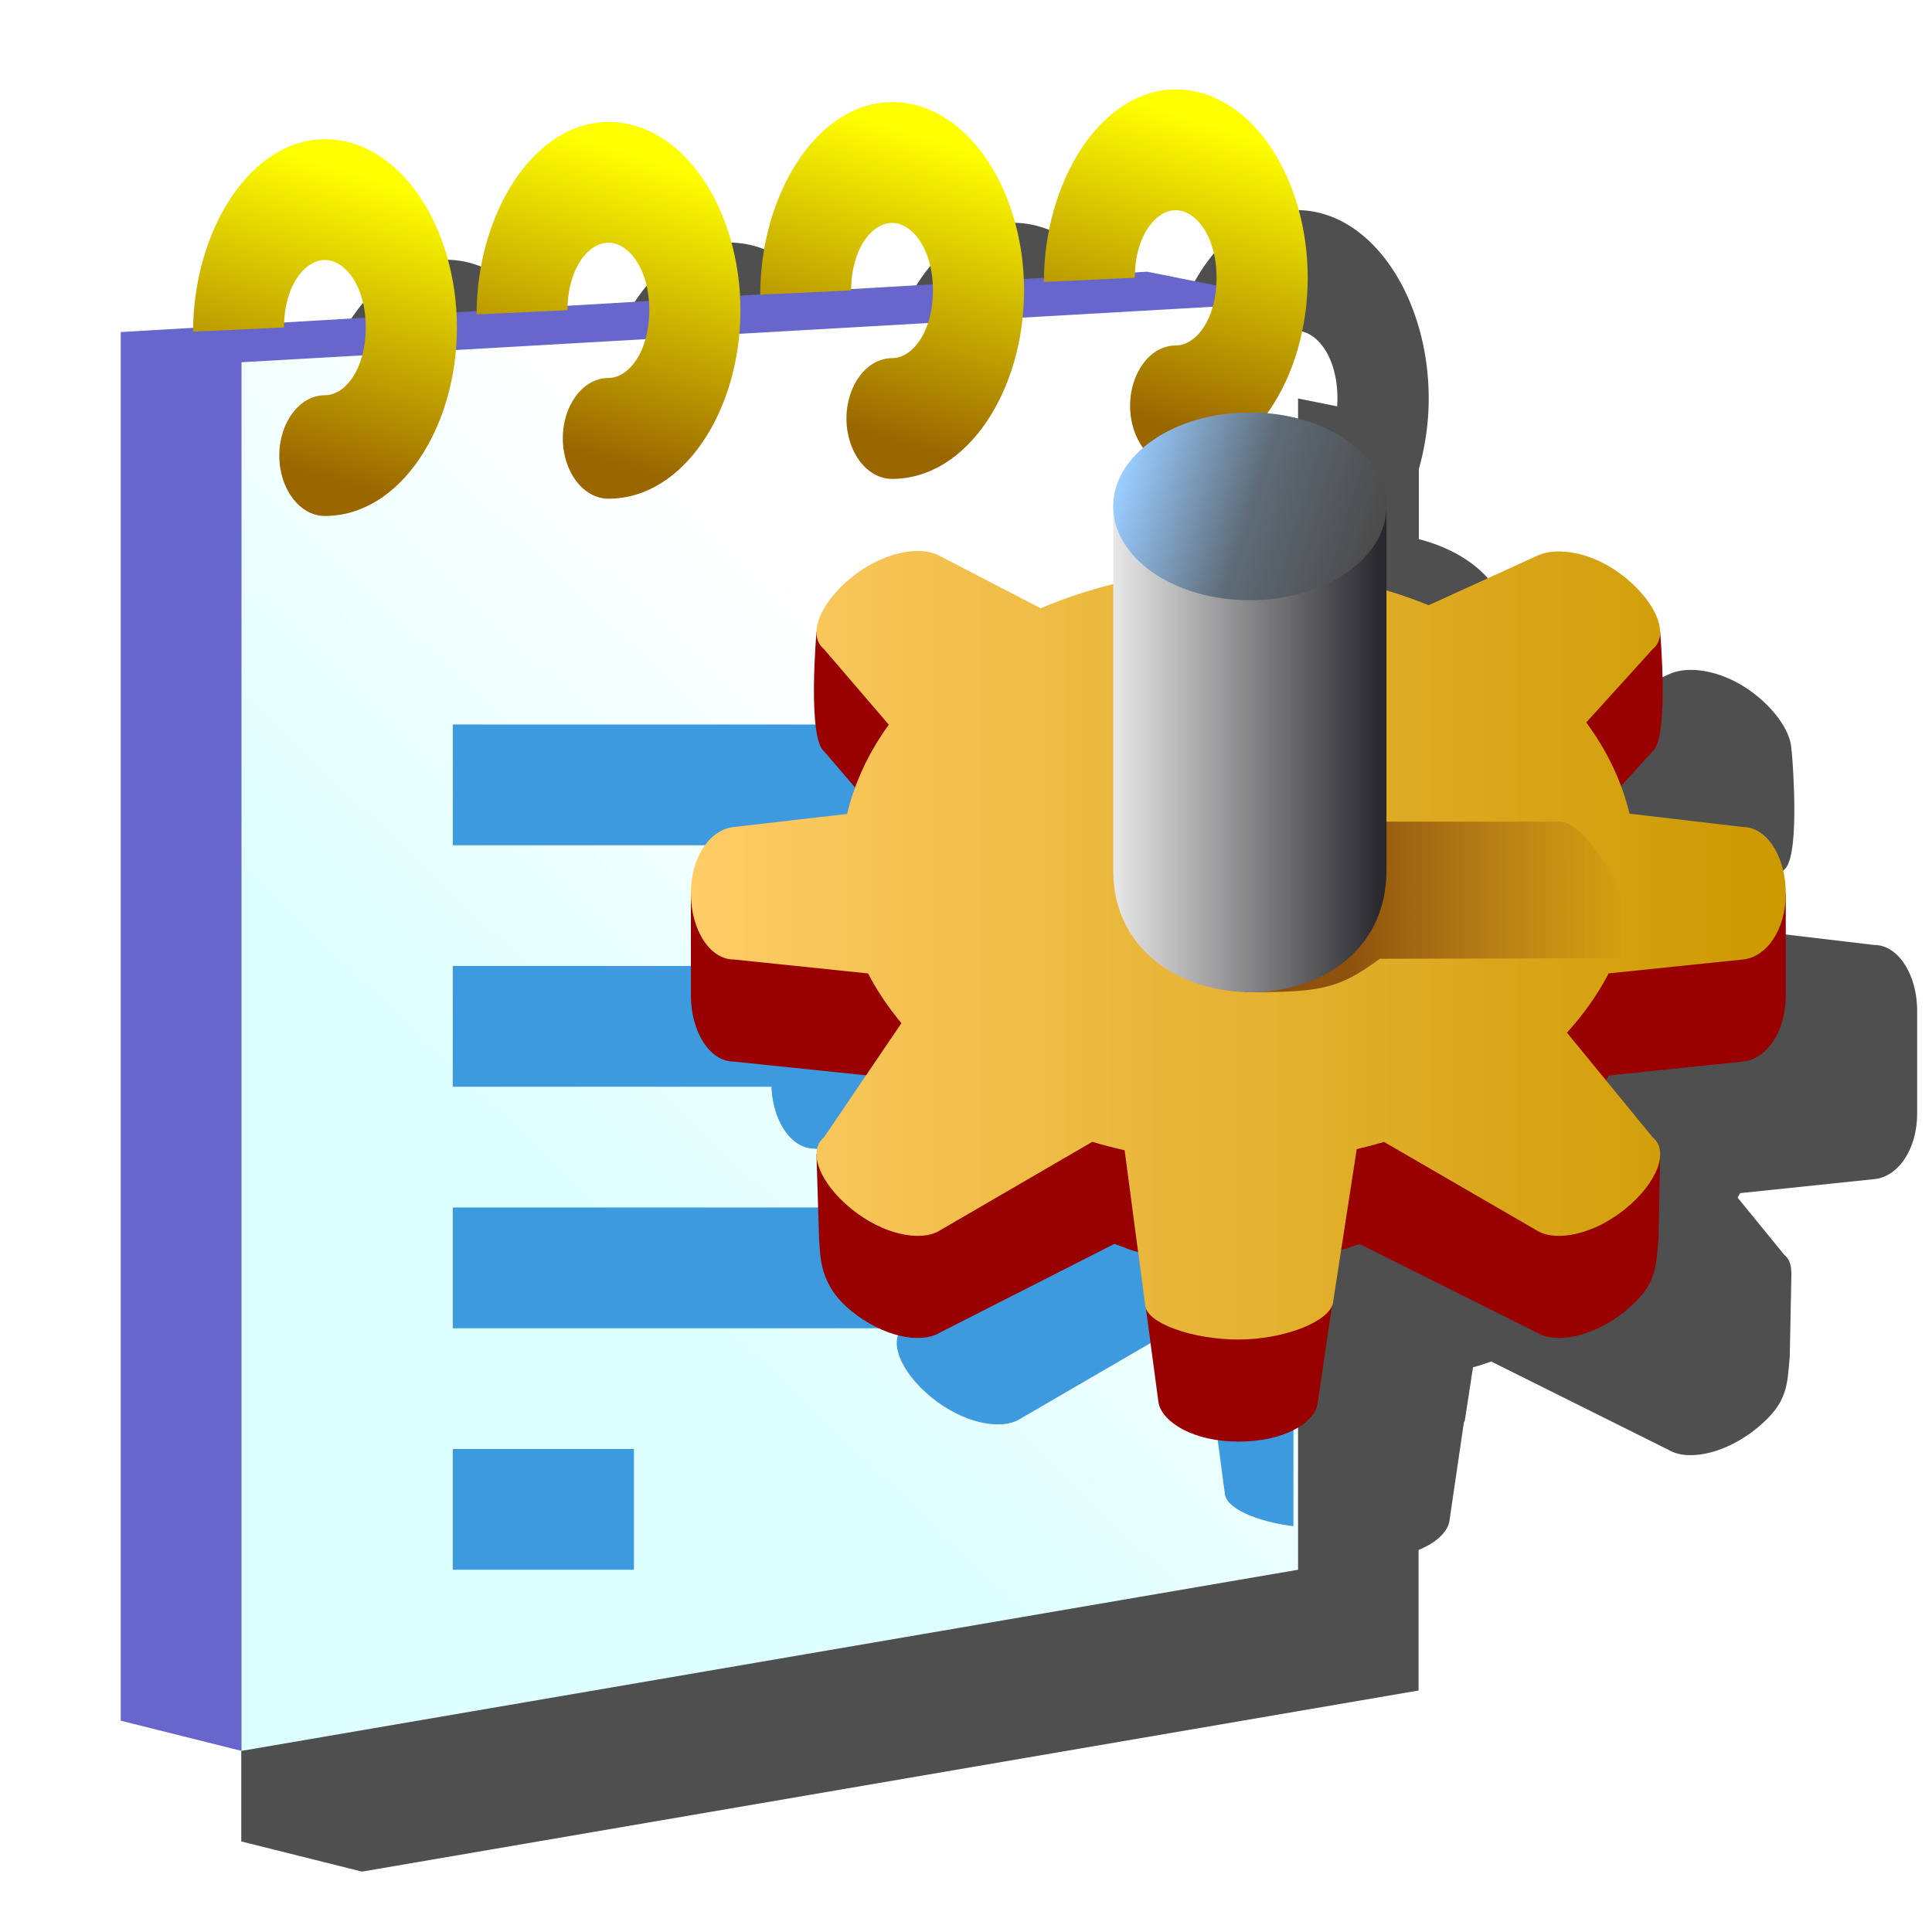 <?xml version="1.0" encoding="UTF-8" standalone="no"?>
<svg
   inkscape:export-ydpi="96"
   inkscape:export-xdpi="96"
   inkscape:export-filename="config-file.png"
   sodipodi:docname="config-file.16.svg"
   inkscape:version="1.3.2 (1:1.3.2+202311252150+091e20ef0f)"
   id="svg8"
   version="1.1"
   viewBox="0 0 16 16"
   height="16"
   width="16"
   xml:space="preserve"
   xmlns:inkscape="http://www.inkscape.org/namespaces/inkscape"
   xmlns:sodipodi="http://sodipodi.sourceforge.net/DTD/sodipodi-0.dtd"
   xmlns:xlink="http://www.w3.org/1999/xlink"
   xmlns="http://www.w3.org/2000/svg"
   xmlns:svg="http://www.w3.org/2000/svg"
   xmlns:rdf="http://www.w3.org/1999/02/22-rdf-syntax-ns#"
   xmlns:cc="http://creativecommons.org/ns#"
   xmlns:dc="http://purl.org/dc/elements/1.1/"><defs
     id="defs2"><linearGradient
       inkscape:collect="always"
       id="linearGradient14"><stop
         style="stop-color:#996600;stop-opacity:1"
         offset="0"
         id="stop13" /><stop
         style="stop-color:#ffff00;stop-opacity:1"
         offset="1"
         id="stop14" /></linearGradient><linearGradient
       id="linearGradient932"
       inkscape:collect="always"><stop
         id="stop928"
         offset="0"
         style="stop-color:#deffff;stop-opacity:1" /><stop
         id="stop930"
         offset="1"
         style="stop-color:#ffffff;stop-opacity:1;" /></linearGradient><linearGradient
       inkscape:collect="always"
       xlink:href="#linearGradient932"
       id="linearGradient7"
       gradientUnits="userSpaceOnUse"
       gradientTransform="matrix(0.359,0,0,0.359,37.079,1.095)"
       x1="-51.135"
       y1="24.865"
       x2="-41.783"
       y2="15.044" /><linearGradient
       inkscape:collect="always"
       xlink:href="#linearGradient14"
       id="linearGradient17"
       gradientUnits="userSpaceOnUse"
       gradientTransform="matrix(0.755,0,0,1,11.042,-0.39)"
       x1="16.818"
       y1="4"
       x2="17.388"
       y2="1.529" /><linearGradient
       inkscape:collect="always"
       xlink:href="#linearGradient14"
       id="linearGradient1"
       gradientUnits="userSpaceOnUse"
       gradientTransform="matrix(0.755,0,0,1,8.693,-0.285)"
       x1="16.818"
       y1="4"
       x2="17.388"
       y2="1.529" /><linearGradient
       inkscape:collect="always"
       xlink:href="#linearGradient14"
       id="linearGradient2"
       gradientUnits="userSpaceOnUse"
       gradientTransform="matrix(0.755,0,0,1,6.345,-0.12)"
       x1="16.818"
       y1="4"
       x2="17.388"
       y2="1.529" /><linearGradient
       inkscape:collect="always"
       xlink:href="#linearGradient14"
       id="linearGradient3"
       gradientUnits="userSpaceOnUse"
       gradientTransform="matrix(0.755,0,0,1,3.996,0.022)"
       x1="16.818"
       y1="4"
       x2="17.388"
       y2="1.529" /><linearGradient
       inkscape:collect="always"
       xlink:href="#linearGradient1297"
       id="linearGradient1299-3-9"
       x1="-610.896"
       y1="-86.141"
       x2="-482.896"
       y2="-86.141"
       gradientUnits="userSpaceOnUse" /><linearGradient
       inkscape:collect="always"
       id="linearGradient1297"><stop
         style="stop-color:#ffcc66;stop-opacity:1"
         offset="0"
         id="stop1293" /><stop
         style="stop-color:#cc9900;stop-opacity:1"
         offset="1"
         id="stop1295" /></linearGradient><linearGradient
       inkscape:collect="always"
       xlink:href="#linearGradient1330"
       id="linearGradient1195-3-3"
       gradientUnits="userSpaceOnUse"
       gradientTransform="matrix(0.184,0,0,0.184,75.347,-42.269)"
       x1="-183.656"
       y1="270.019"
       x2="-151.745"
       y2="270.019" /><linearGradient
       inkscape:collect="always"
       id="linearGradient1330"><stop
         style="stop-color:#8f520c;stop-opacity:1"
         offset="0"
         id="stop1326" /><stop
         style="stop-color:#8f520c;stop-opacity:0"
         offset="1"
         id="stop1328" /></linearGradient><linearGradient
       inkscape:collect="always"
       xlink:href="#linearGradient1047"
       id="linearGradient1097-9"
       gradientUnits="userSpaceOnUse"
       gradientTransform="matrix(0.184,0,0,0.184,106.939,-11.745)"
       x1="-383.653"
       y1="83.664"
       x2="-351.653"
       y2="83.664" /><linearGradient
       inkscape:collect="always"
       id="linearGradient1047"><stop
         style="stop-color:#ececec;stop-opacity:1"
         offset="0"
         id="stop1043" /><stop
         style="stop-color:#29292d;stop-opacity:1"
         offset="1"
         id="stop1045" /></linearGradient><linearGradient
       inkscape:collect="always"
       xlink:href="#linearGradient1307"
       id="linearGradient1099-8"
       gradientUnits="userSpaceOnUse"
       gradientTransform="matrix(0.184,0,0,0.184,106.939,-11.745)"
       x1="-381.326"
       y1="51.977"
       x2="-352.636"
       y2="60.823" /><linearGradient
       id="linearGradient1307"
       inkscape:collect="always"><stop
         id="stop1303"
         offset="0"
         style="stop-color:#99ccff;stop-opacity:1" /><stop
         style="stop-color:#5e6b77;stop-opacity:1"
         offset="0.511"
         id="stop1309" /><stop
         id="stop1305"
         offset="1"
         style="stop-color:#4c4c4c;stop-opacity:1" /></linearGradient><filter
       inkscape:collect="always"
       style="color-interpolation-filters:sRGB"
       id="filter31"
       x="-0.122"
       y="-0.123"
       width="1.245"
       height="1.247"><feGaussianBlur
         inkscape:collect="always"
         stdDeviation="0.707"
         id="feGaussianBlur31" /></filter></defs><sodipodi:namedview
     inkscape:guide-bbox="true"
     inkscape:snap-object-midpoints="true"
     showguides="true"
     inkscape:snap-global="true"
     inkscape:bbox-paths="false"
     fit-margin-bottom="0"
     fit-margin-right="0"
     fit-margin-left="0"
     fit-margin-top="0"
     inkscape:bbox-nodes="true"
     inkscape:snap-bbox="true"
     inkscape:window-maximized="1"
     inkscape:window-y="0"
     inkscape:window-x="3840"
     inkscape:window-height="2059"
     inkscape:window-width="3840"
     units="px"
     showgrid="false"
     inkscape:document-rotation="0"
     inkscape:current-layer="layer1"
     inkscape:document-units="px"
     inkscape:cy="13.721372"
     inkscape:cx="-3.791946"
     inkscape:zoom="25.580533"
     inkscape:pageshadow="2"
     inkscape:pageopacity="0.0"
     borderopacity="1.0"
     bordercolor="#666666"
     pagecolor="#ffffff"
     id="base"
     inkscape:pagecheckerboard="0"
     inkscape:showpageshadow="2"
     inkscape:deskcolor="#d1d1d1"><inkscape:grid
       originy="0"
       originx="0"
       id="grid1504"
       type="xygrid"
       spacingy="1"
       spacingx="1"
       units="px"
       visible="false" /><inkscape:grid
       originy="0"
       originx="0"
       spacingy="0.5"
       spacingx="0.5"
       id="grid1507"
       type="xygrid"
       units="px"
       visible="false" /><inkscape:grid
       id="grid7"
       units="px"
       originx="0"
       originy="0"
       spacingx="0.25"
       spacingy="0.25"
       empcolor="#3f3fff"
       empopacity="0.251"
       color="#3f3fff"
       opacity="0.125"
       empspacing="5"
       dotted="false"
       gridanglex="30"
       gridanglez="30"
       visible="false" /></sodipodi:namedview><g
     transform="translate(-12.568)"
     id="layer1"
     inkscape:groupmode="layer"
     inkscape:label="Layer 1"><path
       id="path1"
       style="fill:#000000;fill-opacity:1;stroke:none;stroke-width:0.359px;stroke-linecap:butt;stroke-linejoin:miter;stroke-opacity:1;filter:url(#filter31);opacity:0.83"
       d="m 23.306,1.74 c -0.615,0 -1.081,0.746 -1.094,1.561 l -0.164,0.01 C 22.015,2.522 21.557,1.845 20.956,1.845 c -0.623,0 -1.091,0.767 -1.092,1.594 l -0.166,0.008 c -0.044,-0.776 -0.497,-1.437 -1.09,-1.438 -0.617,0 -1.083,0.75 -1.094,1.566 l -0.166,0.01 c -0.044,-0.774 -0.498,-1.434 -1.09,-1.434 -0.616,0 -1.08,0.748 -1.092,1.562 l -0.6,0.035 V 15.25 l 1,0.25 8.75,-1.5 v -1.164 c 0.142,-0.058 0.233,-0.142 0.254,-0.23 l 0.121,-0.824 c 0.002,-0.006 0.006,-0.012 0.008,-0.018 l 0.068,-0.441 c 0.067,-0.016 0.082,-0.026 0.152,-0.047 l 1.473,0.734 c 0.155,0.09 0.461,0.033 0.725,-0.182 0.263,-0.215 0.25,-0.361 0.273,-0.592 l 0.014,-0.705 -0.002,-0.002 c -3.46e-4,-0.056 -0.017,-0.105 -0.059,-0.139 L 26.958,9.918 c 0.007,-0.012 0.015,-0.025 0.021,-0.037 L 28.091,9.765 C 28.286,9.745 28.445,9.522 28.445,9.219 V 8.373 c 0,-0.303 -0.158,-0.547 -0.354,-0.547 l -0.938,-0.111 C 27.135,7.638 27.111,7.564 27.083,7.49 l 0.262,-0.289 c 0.139,-0.113 0.061,-0.984 0.061,-0.984 h -0.002 C 27.404,6.087 27.302,5.913 27.118,5.763 26.855,5.549 26.556,5.508 26.394,5.582 L 25.492,5.992 C 25.351,5.935 25.206,5.887 25.056,5.845 V 5.193 A 1.132,0.778 0 0 0 24.318,4.465 V 3.885 c 0.052,-0.183 0.082,-0.382 0.082,-0.586 0,-0.827 -0.47,-1.559 -1.094,-1.559 z m 0,1 c 0.167,0 0.338,0.215 0.338,0.559 0,0.021 -6.65e-4,0.046 -0.002,0.066 L 23.068,3.25 22.968,3.256 C 22.982,2.937 23.146,2.74 23.306,2.74 Z m -2.35,0.105 c 0.159,0 0.32,0.194 0.336,0.508 l -0.674,0.041 c 0.003,-0.338 0.172,-0.549 0.338,-0.549 z m -2.348,0.164 c 0.155,0 0.311,0.184 0.334,0.482 l -0.672,0.039 c 0.012,-0.322 0.177,-0.521 0.338,-0.521 z m -2.35,0.143 c 0.154,0 0.31,0.182 0.334,0.479 l -0.67,0.039 c 0.013,-0.319 0.175,-0.518 0.336,-0.518 z" /><g
       id="g1"
       transform="translate(-1.25)"><path
         id="path3864"
         style="fill:#6666cc;fill-opacity:1;stroke:none;stroke-width:0.359px;stroke-linecap:butt;stroke-linejoin:miter;stroke-opacity:1"
         d="m 23.318,2.25 -8.5,0.5 v 11.5 l 1,0.25 8.75,-12 z"
         sodipodi:nodetypes="cccccc" /><path
         style="fill:url(#linearGradient7);fill-opacity:1;stroke:none;stroke-width:0.359px;stroke-linecap:butt;stroke-linejoin:miter;stroke-opacity:1"
         d="m 15.818,3 v 11.5 l 8.75,-1.5 V 2.5 Z"
         id="path3870-5-9"
         sodipodi:nodetypes="ccccc" /><path
         style="color:#000000;fill:url(#linearGradient17);fill-rule:evenodd;stroke-width:0.869;stroke-linecap:round;stroke-linejoin:round;-inkscape-stroke:none"
         d="m 23.556,0.741 c -0.624,0 -1.093,0.767 -1.093,1.594 l 0.753,-0.035 c 0,-0.344 0.172,-0.559 0.339,-0.559 0.167,0 0.338,0.215 0.338,0.559 0,0.344 -0.17,0.561 -0.338,0.561 -0.209,0 -0.378,0.224 -0.378,0.5 0,0.276 0.169,0.5 0.378,0.5 0.624,0 1.093,-0.733 1.093,-1.561 0,-0.827 -0.469,-1.559 -1.093,-1.559 z"
         id="path11-4"
         sodipodi:nodetypes="sccsssssss" /><path
         style="color:#000000;fill:url(#linearGradient1);fill-rule:evenodd;stroke-width:0.869;stroke-linecap:round;stroke-linejoin:round;-inkscape-stroke:none"
         d="m 21.207,0.846 c -0.624,0 -1.093,0.767 -1.093,1.594 l 0.753,-0.035 c 0,-0.344 0.172,-0.559 0.339,-0.559 0.167,0 0.338,0.215 0.338,0.559 0,0.344 -0.17,0.561 -0.338,0.561 -0.209,0 -0.378,0.224 -0.378,0.5 0,0.276 0.169,0.5 0.378,0.5 0.624,0 1.093,-0.733 1.093,-1.561 0,-0.827 -0.469,-1.559 -1.093,-1.559 z"
         id="path11-4-7"
         sodipodi:nodetypes="sccsssssss" /><path
         style="color:#000000;fill:url(#linearGradient2);fill-rule:evenodd;stroke-width:0.869;stroke-linecap:round;stroke-linejoin:round;-inkscape-stroke:none"
         d="m 18.858,1.01 c -0.624,0 -1.093,0.767 -1.093,1.594 l 0.753,-0.035 c 0,-0.344 0.172,-0.559 0.339,-0.559 0.167,0 0.338,0.215 0.338,0.559 0,0.344 -0.17,0.561 -0.338,0.561 -0.209,0 -0.378,0.224 -0.378,0.5 0,0.276 0.169,0.5 0.378,0.5 0.624,0 1.093,-0.733 1.093,-1.561 0,-0.827 -0.469,-1.559 -1.093,-1.559 z"
         id="path11-4-5"
         sodipodi:nodetypes="sccsssssss" /><path
         sodipodi:nodetypes="cc"
         id="path3882-9-3-6-2"
         d="m 17.568,6.5 h 3.5"
         style="fill:#3e9ade;stroke:#3e9ade;stroke-width:1;stroke-linecap:butt;stroke-linejoin:miter;stroke-dasharray:none;stroke-opacity:1" /><path
         sodipodi:nodetypes="cc"
         id="path3882-9-3-6-2-9"
         d="m 17.568,8.5 h 4.5"
         style="fill:#3e9ade;stroke:#3e9ade;stroke-width:1;stroke-linecap:butt;stroke-linejoin:miter;stroke-dasharray:none;stroke-opacity:1" /><path
         sodipodi:nodetypes="cc"
         id="path3882-9-3-6-2-9-1"
         d="m 17.568,10.5 h 4.5"
         style="fill:#3e9ade;stroke:#3e9ade;stroke-width:1;stroke-linecap:butt;stroke-linejoin:miter;stroke-dasharray:none;stroke-opacity:1" /><path
         sodipodi:nodetypes="cc"
         id="path3882-9-3-6-2-9-2"
         d="m 17.568,12.5 h 1.5"
         style="fill:#3e9ade;stroke:#3e9ade;stroke-width:1;stroke-linecap:butt;stroke-linejoin:miter;stroke-dasharray:none;stroke-opacity:1" /><path
         style="color:#000000;fill:url(#linearGradient3);fill-rule:evenodd;stroke-width:0.869;stroke-linecap:round;stroke-linejoin:round;-inkscape-stroke:none"
         d="m 16.51,1.153 c -0.624,0 -1.093,0.767 -1.093,1.594 l 0.753,-0.035 c 0,-0.344 0.172,-0.559 0.339,-0.559 0.167,0 0.338,0.215 0.338,0.559 0,0.344 -0.17,0.561 -0.338,0.561 -0.209,0 -0.378,0.224 -0.378,0.5 0,0.276 0.169,0.5 0.378,0.5 0.624,0 1.093,-0.733 1.093,-1.561 0,-0.827 -0.469,-1.559 -1.093,-1.559 z"
         id="path11-4-9"
         sodipodi:nodetypes="sccsssssss" /></g><g
       id="g2"
       transform="matrix(0.385,0,0,0.385,7.743,4.692)"><path
         id="path1126-1"
         style="fill:#3e9ade;fill-opacity:1;fill-rule:evenodd;stroke:none;stroke-width:0.207;stroke-linecap:round;stroke-linejoin:round"
         d="m 40.356,1.559 c -0.676,0.1 -1.129,0.388 -1.221,0.709 l -0.605,2.115 c -0.66,0.141 -1.296,0.343 -1.893,0.598 l -2.186,-1.133 c -0.412,-0.214 -1.199,-0.08 -1.883,0.477 -0.683,0.557 -0.944,1.24 -0.584,1.533 l 1.391,1.621 c -0.433,0.599 -0.735,1.246 -0.895,1.916 l -2.436,0.281 c -0.505,0.058 -0.92,0.634 -0.92,1.422 0,0.788 0.411,1.422 0.92,1.422 l 2.885,0.299 c 0.194,0.372 0.434,0.73 0.717,1.068 l -1.662,2.449 c -0.36,0.293 -0.099,0.978 0.584,1.535 0.683,0.557 1.482,0.71 1.883,0.477 l 3.293,-1.914 c 0.228,0.067 0.459,0.127 0.693,0.18 l 0.439,3.301 c 0,0.34 0.696,0.631 1.479,0.727 z" /><g
         id="g1245-9-2"
         transform="matrix(0.184,0,0,0.15,164.493,-21.218)"
         style="fill:#893500;fill-opacity:1"><path
           id="path1237-3-9"
           style="opacity:1;fill:#990000;fill-opacity:1;fill-rule:evenodd;stroke:none;stroke-width:1.128;stroke-linecap:round;stroke-linejoin:round"
           d="m -546.896,-126.344 c -5.263,0 -8.878,1.904 -9.5,4.074 l -3.303,11.527 c -3.596,0.77 -7.055,1.861 -10.301,3.25 l -11.898,-6.168 c -2.243,-1.163 -14.316,-2.979 -14.316,-2.979 0,0 -1.079,12.332 0.88,13.928 l 7.572,8.822 c -2.359,3.261 -4.004,6.782 -4.871,10.432 l -18.264,-2.684 V -74.188 c 0,4.289 2.23,7.742 5,7.742 l 15.707,1.629 c 1.055,2.025 2.362,3.972 3.904,5.814 l -9.929,3.36 0.302,9.869 c 0.166,2.235 0.038,5.435 3.76,8.468 3.721,3.033 8.069,3.861 10.254,2.592 l 20.493,-10.416 c 1.241,0.366 1.547,0.666 2.826,0.951 l 2.354,17.626 c 0.465,2.261 4.066,4.523 9.329,4.523 5.263,0 8.717,-2.084 9.241,-4.28 l 2.667,-18.104 c 1.078,-0.251 1.222,-0.395 2.273,-0.704 l 20.82,10.404 c 2.186,1.266 6.53,0.441 10.252,-2.592 3.721,-3.033 3.539,-5.087 3.865,-8.346 l 0.197,-9.992 -7.412,-6.779 c 0.503,-0.786 0.966,-1.586 1.389,-2.398 l 15.707,-1.625 c 2.755,-0.285 5,-3.453 5,-7.742 v -11.953 l -18.27,2.654 c -0.893,-3.737 -2.601,-7.339 -5.057,-10.662 l 7.762,-8.563 c 1.959,-1.596 0.88,-13.928 0.88,-13.928 0,0 -12.015,1.93 -14.314,2.979 l -12.746,5.814 c -2.831,-1.153 -5.815,-2.084 -8.904,-2.775 l -3.852,-11.648 c 0,-2.257 -4.237,-4.074 -9.5,-4.074 z"
           transform="matrix(1,0,0,1.227,-134.207,293.97)"
           sodipodi:nodetypes="scccccccccscccccsccccsccccscccccscccccccccs" /></g><g
         transform="matrix(0.184,0,0,0.15,164.493,-23.414)"
         id="g1401-4-1-8-0-3"><path
           id="rect1061-6-20-7-7-9-6-1"
           style="opacity:1;fill:url(#linearGradient1299-3-9);fill-opacity:1;fill-rule:evenodd;stroke:none;stroke-width:1.128;stroke-linecap:round;stroke-linejoin:round"
           d="m -546.896,-138.299 c -5.263,0 -8.878,1.906 -9.5,4.076 l -3.303,11.527 c -3.596,0.77 -7.055,1.861 -10.301,3.25 l -11.898,-6.17 c -2.243,-1.163 -6.532,-0.439 -10.254,2.594 -3.722,3.033 -5.14,6.759 -3.182,8.355 l 7.572,8.824 c -2.359,3.26 -4.004,6.781 -4.871,10.43 l -13.264,1.529 c -2.752,0.317 -5,3.453 -5,7.742 0,4.289 2.23,7.742 5,7.742 l 15.709,1.629 c 1.054,2.025 2.361,3.972 3.902,5.814 l -9.049,13.34 c -1.959,1.596 -0.54,5.323 3.182,8.355 3.721,3.033 8.069,3.863 10.254,2.594 l 17.926,-10.418 c 1.241,0.367 2.503,0.693 3.781,0.979 l 2.385,17.975 c 0,2.257 5.647,4.148 10.91,4.148 5.263,0 10.528,-2.025 11.052,-4.221 l 2.789,-18.027 c 1.078,-0.252 2.143,-0.532 3.193,-0.842 l 17.967,10.406 c 2.186,1.266 6.53,0.439 10.252,-2.594 3.721,-3.033 5.14,-6.759 3.182,-8.355 l -10.02,-12.23 c 1.97,-2.164 3.606,-4.488 4.877,-6.928 l 15.707,-1.625 c 2.755,-0.285 5,-3.453 5,-7.742 0,-4.289 -2.23,-7.742 -5,-7.742 l -13.27,-1.557 c -0.893,-3.737 -2.601,-7.339 -5.057,-10.662 l 7.762,-8.564 c 1.959,-1.596 0.54,-5.323 -3.182,-8.355 -3.721,-3.033 -7.953,-3.642 -10.252,-2.594 l -12.748,5.814 c -2.831,-1.153 -5.814,-2.082 -8.902,-2.773 l -3.852,-11.648 c 0,-2.257 -4.237,-4.076 -9.5,-4.076 z"
           transform="matrix(1,0,0,1.227,-134.207,308.638)"
           sodipodi:nodetypes="sccccsccccsccccsccccscccssccccsccccsccccs" /></g><path
         sodipodi:nodetypes="cccccc"
         id="path1324-7-2-2-9"
         d="m 39.307,9.157 c 1.607,0 2.006,-0.055 2.905,-0.72 l 5.072,-0.013 c 1,-0.01 -0.431,-2.937 -1.199,-2.937 h -3.859 z"
         style="fill:url(#linearGradient1195-3-3);fill-opacity:1;stroke:none;stroke-width:0.184px;stroke-linecap:butt;stroke-linejoin:miter;stroke-opacity:1" /><path
         sodipodi:nodetypes="cccc"
         id="path932-9-2-6-3-1-4"
         d="m 36.479,-1.295 v 7.835 c 0,3.456 5.877,3.523 5.877,-0.004 v -7.831"
         style="fill:url(#linearGradient1097-9);fill-opacity:1;stroke:none;stroke-width:0.184px;stroke-linecap:butt;stroke-linejoin:miter;stroke-opacity:1" /><ellipse
         rx="2.939"
         ry="2.02"
         cy="-1.295"
         cx="39.417"
         id="path930-1-9-8-1-8-7"
         style="fill:url(#linearGradient1099-8);fill-opacity:1;fill-rule:evenodd;stroke:none;stroke-width:0.242;stroke-linecap:round;stroke-linejoin:round" /></g></g></svg>
